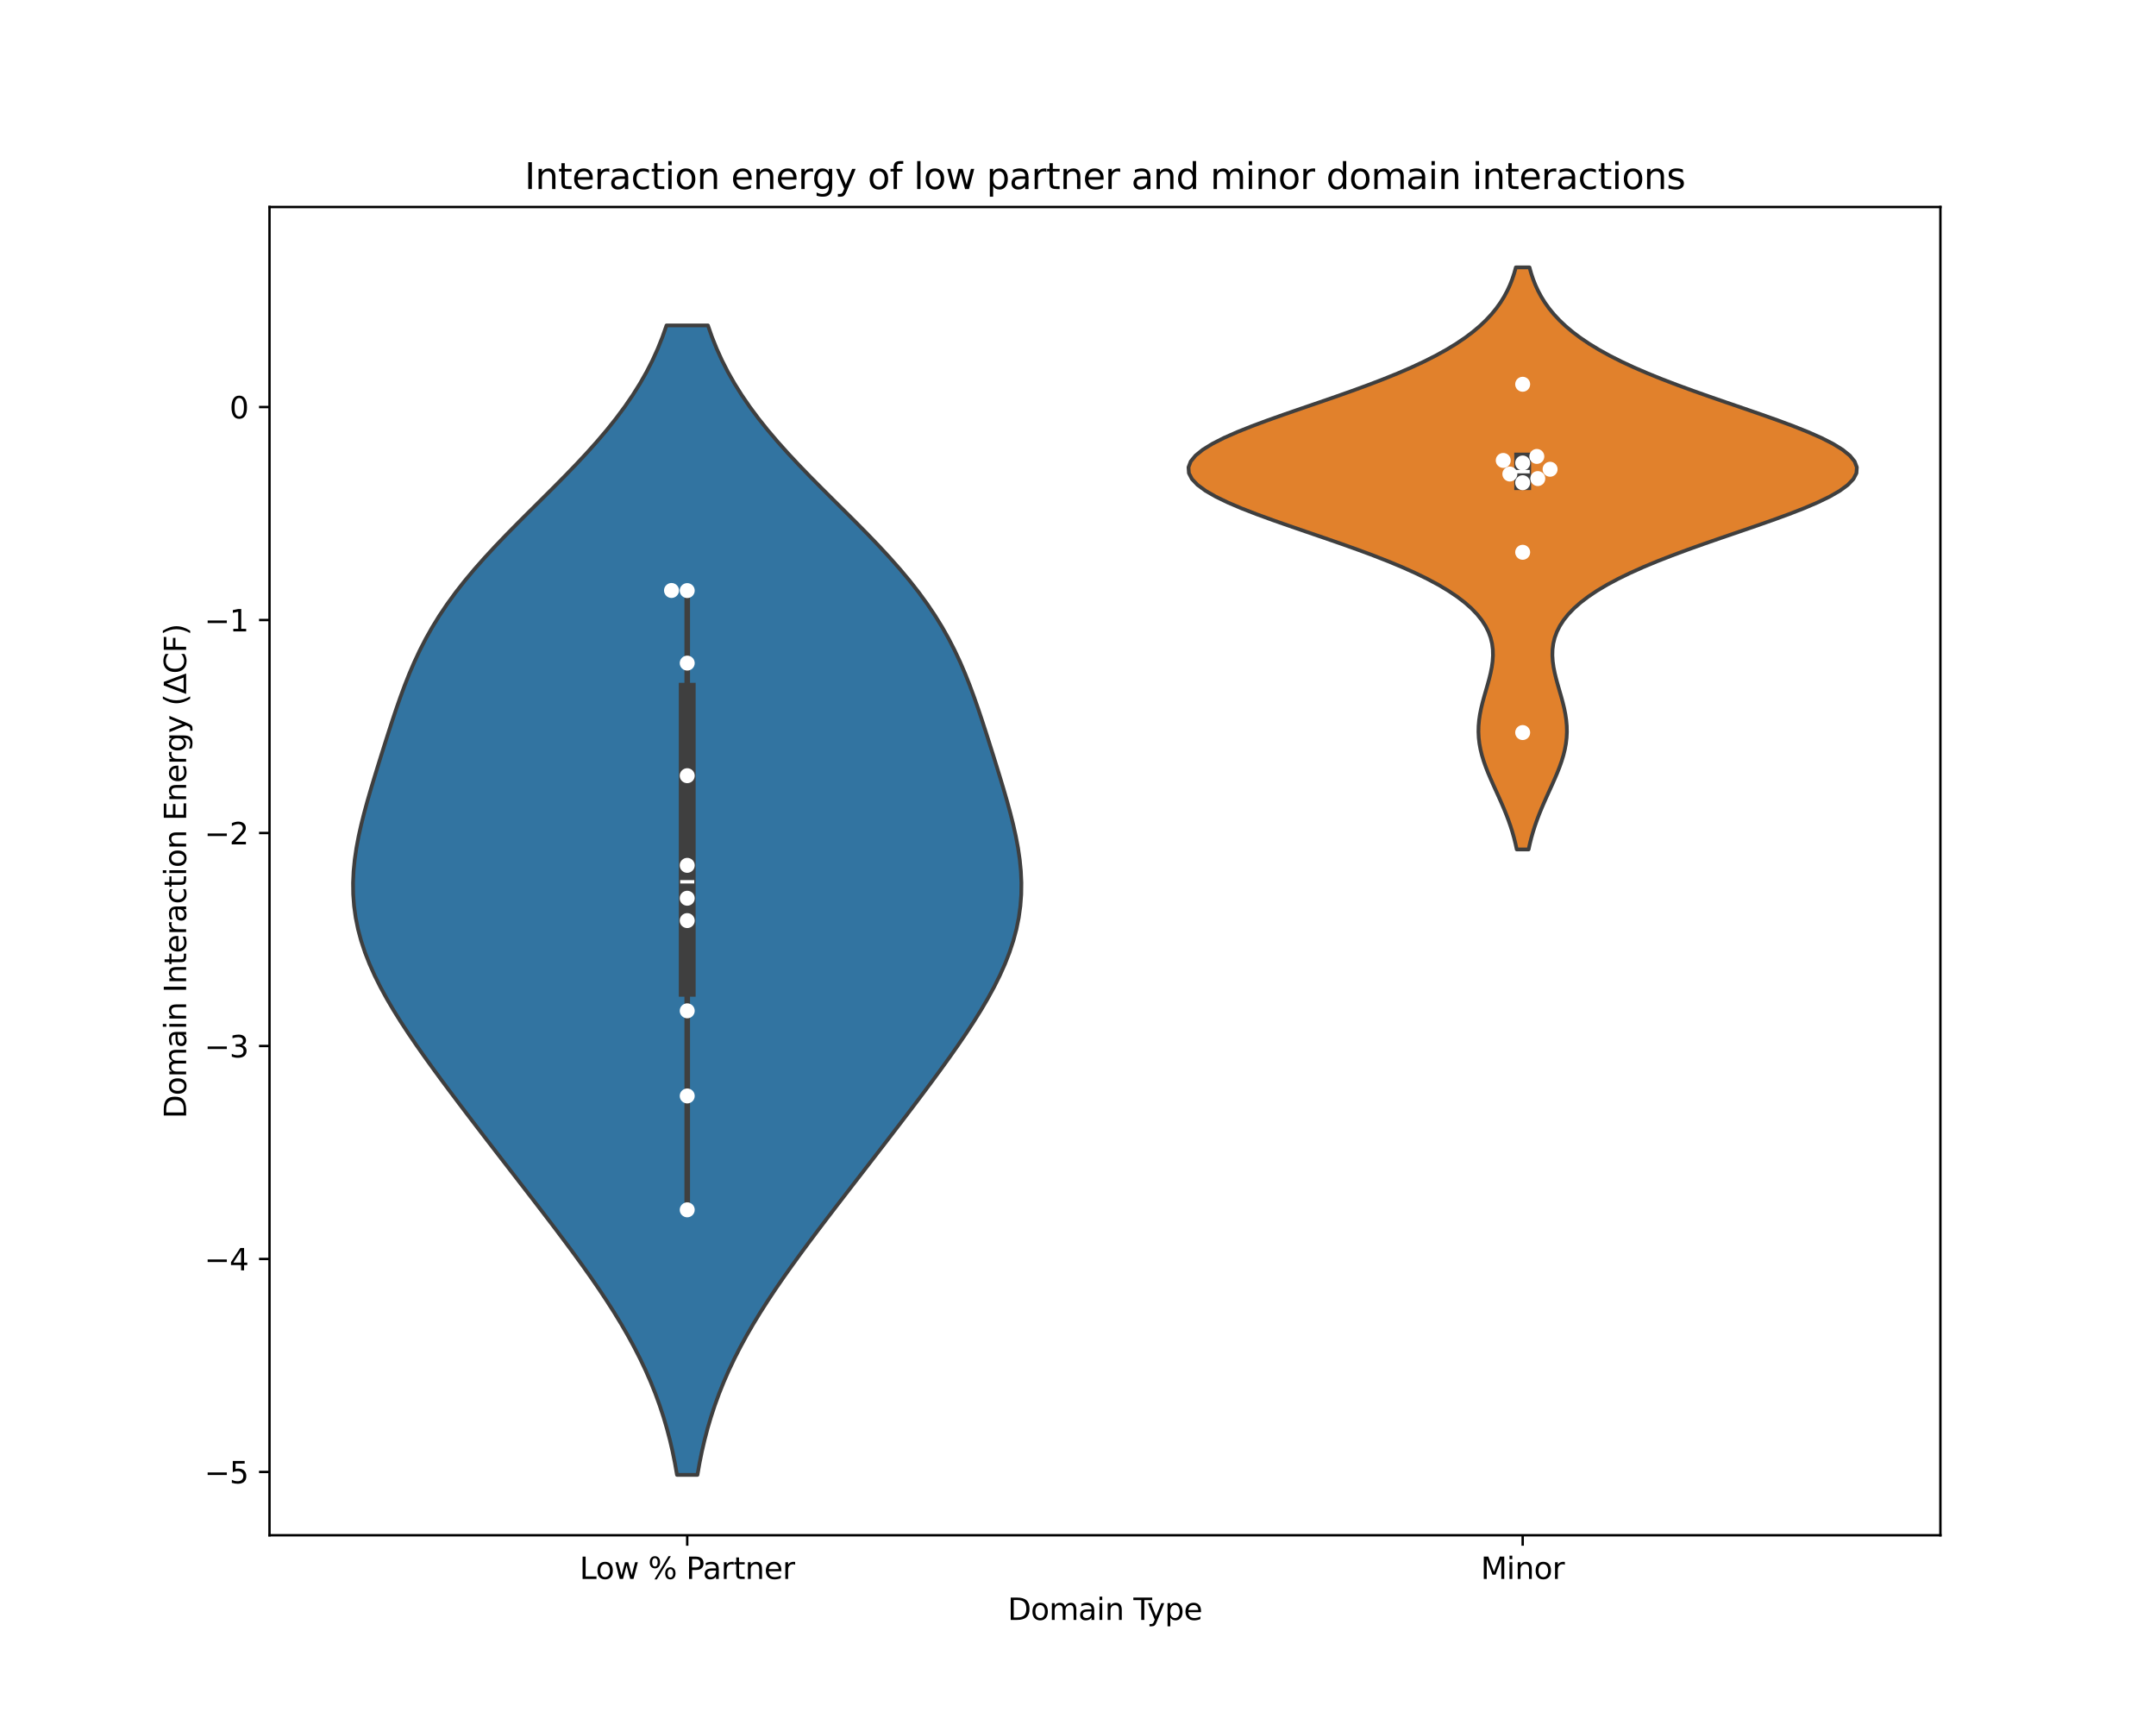 <?xml version="1.0" encoding="utf-8" standalone="no"?>
<!DOCTYPE svg PUBLIC "-//W3C//DTD SVG 1.1//EN"
  "http://www.w3.org/Graphics/SVG/1.1/DTD/svg11.dtd">
<svg xmlns:xlink="http://www.w3.org/1999/xlink" width="720pt" height="576pt" viewBox="0 0 720 576" xmlns="http://www.w3.org/2000/svg" version="1.1">
 <defs>
  <style type="text/css">*{stroke-linejoin: round; stroke-linecap: butt}</style>
 </defs>
 <g id="figure_1">
  <g id="patch_1">
   <path d="M 0 576 
L 720 576 
L 720 0 
L 0 0 
z
" style="fill: #ffffff"/>
  </g>
  <g id="axes_1">
   <g id="patch_2">
    <path d="M 90 512.64 
L 648 512.64 
L 648 69.12 
L 90 69.12 
z
" style="fill: #ffffff"/>
   </g>
   <g id="PolyCollection_1">
    <defs>
     <path id="ma41def77f6" d="M 232.919 -83.52 
L 226.081 -83.52 
L 225.397 -87.397 
L 224.611 -91.274 
L 223.713 -95.151 
L 222.695 -99.028 
L 221.55 -102.905 
L 220.272 -106.781 
L 218.857 -110.658 
L 217.301 -114.535 
L 215.603 -118.412 
L 213.764 -122.289 
L 211.786 -126.166 
L 209.673 -130.043 
L 207.431 -133.92 
L 205.068 -137.797 
L 202.593 -141.674 
L 200.016 -145.55 
L 197.35 -149.427 
L 194.604 -153.304 
L 191.792 -157.181 
L 188.925 -161.058 
L 186.015 -164.935 
L 183.07 -168.812 
L 180.101 -172.689 
L 177.115 -176.566 
L 174.119 -180.443 
L 171.12 -184.319 
L 168.12 -188.196 
L 165.124 -192.073 
L 162.136 -195.95 
L 159.159 -199.827 
L 156.195 -203.704 
L 153.251 -207.581 
L 150.331 -211.458 
L 147.443 -215.335 
L 144.597 -219.212 
L 141.803 -223.089 
L 139.076 -226.965 
L 136.433 -230.842 
L 133.89 -234.719 
L 131.467 -238.596 
L 129.186 -242.473 
L 127.067 -246.35 
L 125.13 -250.227 
L 123.396 -254.104 
L 121.881 -257.981 
L 120.599 -261.858 
L 119.561 -265.734 
L 118.774 -269.611 
L 118.238 -273.488 
L 117.949 -277.365 
L 117.9 -281.242 
L 118.076 -285.119 
L 118.459 -288.996 
L 119.028 -292.873 
L 119.758 -296.75 
L 120.623 -300.627 
L 121.598 -304.504 
L 122.657 -308.38 
L 123.777 -312.257 
L 124.94 -316.134 
L 126.13 -320.011 
L 127.337 -323.888 
L 128.559 -327.765 
L 129.797 -331.642 
L 131.059 -335.519 
L 132.359 -339.396 
L 133.715 -343.273 
L 135.149 -347.149 
L 136.684 -351.026 
L 138.347 -354.903 
L 140.161 -358.78 
L 142.149 -362.657 
L 144.33 -366.534 
L 146.718 -370.411 
L 149.324 -374.288 
L 152.148 -378.165 
L 155.187 -382.042 
L 158.43 -385.918 
L 161.859 -389.795 
L 165.449 -393.672 
L 169.172 -397.549 
L 172.994 -401.426 
L 176.878 -405.303 
L 180.786 -409.18 
L 184.679 -413.057 
L 188.518 -416.934 
L 192.267 -420.811 
L 195.892 -424.688 
L 199.365 -428.564 
L 202.659 -432.441 
L 205.755 -436.318 
L 208.638 -440.195 
L 211.298 -444.072 
L 213.729 -447.949 
L 215.931 -451.826 
L 217.909 -455.703 
L 219.669 -459.58 
L 221.221 -463.457 
L 222.578 -467.333 
L 236.422 -467.333 
L 236.422 -467.333 
L 237.779 -463.457 
L 239.331 -459.58 
L 241.091 -455.703 
L 243.069 -451.826 
L 245.271 -447.949 
L 247.702 -444.072 
L 250.362 -440.195 
L 253.245 -436.318 
L 256.341 -432.441 
L 259.635 -428.564 
L 263.108 -424.688 
L 266.733 -420.811 
L 270.482 -416.934 
L 274.321 -413.057 
L 278.214 -409.18 
L 282.122 -405.303 
L 286.006 -401.426 
L 289.828 -397.549 
L 293.551 -393.672 
L 297.141 -389.795 
L 300.57 -385.918 
L 303.813 -382.042 
L 306.852 -378.165 
L 309.676 -374.288 
L 312.282 -370.411 
L 314.67 -366.534 
L 316.851 -362.657 
L 318.839 -358.78 
L 320.653 -354.903 
L 322.316 -351.026 
L 323.851 -347.149 
L 325.285 -343.273 
L 326.641 -339.396 
L 327.941 -335.519 
L 329.203 -331.642 
L 330.441 -327.765 
L 331.663 -323.888 
L 332.87 -320.011 
L 334.06 -316.134 
L 335.223 -312.257 
L 336.343 -308.38 
L 337.402 -304.504 
L 338.377 -300.627 
L 339.242 -296.75 
L 339.972 -292.873 
L 340.541 -288.996 
L 340.924 -285.119 
L 341.1 -281.242 
L 341.051 -277.365 
L 340.762 -273.488 
L 340.226 -269.611 
L 339.439 -265.734 
L 338.401 -261.858 
L 337.119 -257.981 
L 335.604 -254.104 
L 333.87 -250.227 
L 331.933 -246.35 
L 329.814 -242.473 
L 327.533 -238.596 
L 325.11 -234.719 
L 322.567 -230.842 
L 319.924 -226.965 
L 317.197 -223.089 
L 314.403 -219.212 
L 311.557 -215.335 
L 308.669 -211.458 
L 305.749 -207.581 
L 302.805 -203.704 
L 299.841 -199.827 
L 296.864 -195.95 
L 293.876 -192.073 
L 290.88 -188.196 
L 287.88 -184.319 
L 284.881 -180.443 
L 281.885 -176.566 
L 278.899 -172.689 
L 275.93 -168.812 
L 272.985 -164.935 
L 270.075 -161.058 
L 267.208 -157.181 
L 264.396 -153.304 
L 261.65 -149.427 
L 258.984 -145.55 
L 256.407 -141.674 
L 253.932 -137.797 
L 251.569 -133.92 
L 249.327 -130.043 
L 247.214 -126.166 
L 245.236 -122.289 
L 243.397 -118.412 
L 241.699 -114.535 
L 240.143 -110.658 
L 238.728 -106.781 
L 237.45 -102.905 
L 236.305 -99.028 
L 235.287 -95.151 
L 234.389 -91.274 
L 233.603 -87.397 
L 232.919 -83.52 
z
" style="stroke: #3f3f3f; stroke-width: 1.25"/>
    </defs>
    <g clip-path="url(#pe96314f96b)">
     <use xlink:href="#ma41def77f6" x="0" y="576" style="fill: #3274a1; stroke: #3f3f3f; stroke-width: 1.25"/>
    </g>
   </g>
   <g id="PolyCollection_2">
    <defs>
     <path id="m2956303114" d="M 510.481 -292.358 
L 506.519 -292.358 
L 506.09 -294.321 
L 505.597 -296.284 
L 505.039 -298.247 
L 504.415 -300.211 
L 503.726 -302.174 
L 502.978 -304.137 
L 502.177 -306.1 
L 501.333 -308.064 
L 500.458 -310.027 
L 499.566 -311.99 
L 498.674 -313.953 
L 497.803 -315.917 
L 496.97 -317.88 
L 496.196 -319.843 
L 495.501 -321.806 
L 494.902 -323.77 
L 494.415 -325.733 
L 494.053 -327.696 
L 493.823 -329.659 
L 493.73 -331.623 
L 493.772 -333.586 
L 493.944 -335.549 
L 494.234 -337.512 
L 494.627 -339.476 
L 495.102 -341.439 
L 495.635 -343.402 
L 496.2 -345.365 
L 496.767 -347.329 
L 497.307 -349.292 
L 497.788 -351.255 
L 498.181 -353.219 
L 498.454 -355.182 
L 498.58 -357.145 
L 498.531 -359.108 
L 498.282 -361.072 
L 497.81 -363.035 
L 497.092 -364.998 
L 496.108 -366.961 
L 494.839 -368.925 
L 493.269 -370.888 
L 491.38 -372.851 
L 489.158 -374.814 
L 486.589 -376.778 
L 483.665 -378.741 
L 480.376 -380.704 
L 476.721 -382.667 
L 472.702 -384.631 
L 468.328 -386.594 
L 463.617 -388.557 
L 458.599 -390.52 
L 453.312 -392.484 
L 447.809 -394.447 
L 442.154 -396.41 
L 436.424 -398.373 
L 430.71 -400.337 
L 425.108 -402.3 
L 419.727 -404.263 
L 414.677 -406.226 
L 410.07 -408.19 
L 406.011 -410.153 
L 402.601 -412.116 
L 399.926 -414.079 
L 398.054 -416.043 
L 397.037 -418.006 
L 396.9 -419.969 
L 397.648 -421.933 
L 399.259 -423.896 
L 401.69 -425.859 
L 404.878 -427.822 
L 408.741 -429.786 
L 413.182 -431.749 
L 418.097 -433.712 
L 423.375 -435.675 
L 428.907 -437.639 
L 434.584 -439.602 
L 440.307 -441.565 
L 445.985 -443.528 
L 451.539 -445.492 
L 456.905 -447.455 
L 462.028 -449.418 
L 466.871 -451.381 
L 471.405 -453.345 
L 475.615 -455.308 
L 479.493 -457.271 
L 483.041 -459.234 
L 486.265 -461.198 
L 489.177 -463.161 
L 491.793 -465.124 
L 494.13 -467.087 
L 496.206 -469.051 
L 498.04 -471.014 
L 499.652 -472.977 
L 501.061 -474.94 
L 502.285 -476.904 
L 503.342 -478.867 
L 504.248 -480.83 
L 505.02 -482.793 
L 505.673 -484.757 
L 506.221 -486.72 
L 510.779 -486.72 
L 510.779 -486.72 
L 511.327 -484.757 
L 511.98 -482.793 
L 512.752 -480.83 
L 513.658 -478.867 
L 514.715 -476.904 
L 515.939 -474.94 
L 517.348 -472.977 
L 518.96 -471.014 
L 520.794 -469.051 
L 522.87 -467.087 
L 525.207 -465.124 
L 527.823 -463.161 
L 530.735 -461.198 
L 533.959 -459.234 
L 537.507 -457.271 
L 541.385 -455.308 
L 545.595 -453.345 
L 550.129 -451.381 
L 554.972 -449.418 
L 560.095 -447.455 
L 565.461 -445.492 
L 571.015 -443.528 
L 576.693 -441.565 
L 582.416 -439.602 
L 588.093 -437.639 
L 593.625 -435.675 
L 598.903 -433.712 
L 603.818 -431.749 
L 608.259 -429.786 
L 612.122 -427.822 
L 615.31 -425.859 
L 617.741 -423.896 
L 619.352 -421.933 
L 620.1 -419.969 
L 619.963 -418.006 
L 618.946 -416.043 
L 617.074 -414.079 
L 614.399 -412.116 
L 610.989 -410.153 
L 606.93 -408.19 
L 602.323 -406.226 
L 597.273 -404.263 
L 591.892 -402.3 
L 586.29 -400.337 
L 580.576 -398.373 
L 574.846 -396.41 
L 569.191 -394.447 
L 563.688 -392.484 
L 558.401 -390.52 
L 553.383 -388.557 
L 548.672 -386.594 
L 544.298 -384.631 
L 540.279 -382.667 
L 536.624 -380.704 
L 533.335 -378.741 
L 530.411 -376.778 
L 527.842 -374.814 
L 525.62 -372.851 
L 523.731 -370.888 
L 522.161 -368.925 
L 520.892 -366.961 
L 519.908 -364.998 
L 519.19 -363.035 
L 518.718 -361.072 
L 518.469 -359.108 
L 518.42 -357.145 
L 518.546 -355.182 
L 518.819 -353.219 
L 519.212 -351.255 
L 519.693 -349.292 
L 520.233 -347.329 
L 520.8 -345.365 
L 521.365 -343.402 
L 521.898 -341.439 
L 522.373 -339.476 
L 522.766 -337.512 
L 523.056 -335.549 
L 523.228 -333.586 
L 523.27 -331.623 
L 523.177 -329.659 
L 522.947 -327.696 
L 522.585 -325.733 
L 522.098 -323.77 
L 521.499 -321.806 
L 520.804 -319.843 
L 520.03 -317.88 
L 519.197 -315.917 
L 518.326 -313.953 
L 517.434 -311.99 
L 516.542 -310.027 
L 515.667 -308.064 
L 514.823 -306.1 
L 514.022 -304.137 
L 513.274 -302.174 
L 512.585 -300.211 
L 511.961 -298.247 
L 511.403 -296.284 
L 510.91 -294.321 
L 510.481 -292.358 
z
" style="stroke: #3f3f3f; stroke-width: 1.25"/>
    </defs>
    <g clip-path="url(#pe96314f96b)">
     <use xlink:href="#m2956303114" x="0" y="576" style="fill: #e1812c; stroke: #3f3f3f; stroke-width: 1.25"/>
    </g>
   </g>
   <g id="matplotlib.axis_1">
    <g id="xtick_1">
     <g id="line2d_1">
      <defs>
       <path id="m6e4cd64625" d="M 0 0 
L 0 3.5 
" style="stroke: #000000; stroke-width: 0.8"/>
      </defs>
      <g>
       <use xlink:href="#m6e4cd64625" x="229.5" y="512.64" style="stroke: #000000; stroke-width: 0.8"/>
      </g>
     </g>
     <g id="text_1">
      <!-- Low % Partner -->
      <g transform="translate(193.554 527.238) scale(0.1 -0.1)">
       <defs>
        <path id="DejaVuSans-4c" d="M 628 4666 
L 1259 4666 
L 1259 531 
L 3531 531 
L 3531 0 
L 628 0 
L 628 4666 
z
" transform="scale(0.016)"/>
        <path id="DejaVuSans-6f" d="M 1959 3097 
Q 1497 3097 1228 2736 
Q 959 2375 959 1747 
Q 959 1119 1226 758 
Q 1494 397 1959 397 
Q 2419 397 2687 759 
Q 2956 1122 2956 1747 
Q 2956 2369 2687 2733 
Q 2419 3097 1959 3097 
z
M 1959 3584 
Q 2709 3584 3137 3096 
Q 3566 2609 3566 1747 
Q 3566 888 3137 398 
Q 2709 -91 1959 -91 
Q 1206 -91 779 398 
Q 353 888 353 1747 
Q 353 2609 779 3096 
Q 1206 3584 1959 3584 
z
" transform="scale(0.016)"/>
        <path id="DejaVuSans-77" d="M 269 3500 
L 844 3500 
L 1563 769 
L 2278 3500 
L 2956 3500 
L 3675 769 
L 4391 3500 
L 4966 3500 
L 4050 0 
L 3372 0 
L 2619 2869 
L 1863 0 
L 1184 0 
L 269 3500 
z
" transform="scale(0.016)"/>
        <path id="DejaVuSans-20" transform="scale(0.016)"/>
        <path id="DejaVuSans-25" d="M 4653 2053 
Q 4381 2053 4226 1822 
Q 4072 1591 4072 1178 
Q 4072 772 4226 539 
Q 4381 306 4653 306 
Q 4919 306 5073 539 
Q 5228 772 5228 1178 
Q 5228 1588 5073 1820 
Q 4919 2053 4653 2053 
z
M 4653 2450 
Q 5147 2450 5437 2106 
Q 5728 1763 5728 1178 
Q 5728 594 5436 251 
Q 5144 -91 4653 -91 
Q 4153 -91 3862 251 
Q 3572 594 3572 1178 
Q 3572 1766 3864 2108 
Q 4156 2450 4653 2450 
z
M 1428 4353 
Q 1159 4353 1004 4120 
Q 850 3888 850 3481 
Q 850 3069 1003 2837 
Q 1156 2606 1428 2606 
Q 1700 2606 1854 2837 
Q 2009 3069 2009 3481 
Q 2009 3884 1853 4118 
Q 1697 4353 1428 4353 
z
M 4250 4750 
L 4750 4750 
L 1831 -91 
L 1331 -91 
L 4250 4750 
z
M 1428 4750 
Q 1922 4750 2215 4408 
Q 2509 4066 2509 3481 
Q 2509 2891 2217 2550 
Q 1925 2209 1428 2209 
Q 931 2209 642 2551 
Q 353 2894 353 3481 
Q 353 4063 643 4406 
Q 934 4750 1428 4750 
z
" transform="scale(0.016)"/>
        <path id="DejaVuSans-50" d="M 1259 4147 
L 1259 2394 
L 2053 2394 
Q 2494 2394 2734 2622 
Q 2975 2850 2975 3272 
Q 2975 3691 2734 3919 
Q 2494 4147 2053 4147 
L 1259 4147 
z
M 628 4666 
L 2053 4666 
Q 2838 4666 3239 4311 
Q 3641 3956 3641 3272 
Q 3641 2581 3239 2228 
Q 2838 1875 2053 1875 
L 1259 1875 
L 1259 0 
L 628 0 
L 628 4666 
z
" transform="scale(0.016)"/>
        <path id="DejaVuSans-61" d="M 2194 1759 
Q 1497 1759 1228 1600 
Q 959 1441 959 1056 
Q 959 750 1161 570 
Q 1363 391 1709 391 
Q 2188 391 2477 730 
Q 2766 1069 2766 1631 
L 2766 1759 
L 2194 1759 
z
M 3341 1997 
L 3341 0 
L 2766 0 
L 2766 531 
Q 2569 213 2275 61 
Q 1981 -91 1556 -91 
Q 1019 -91 701 211 
Q 384 513 384 1019 
Q 384 1609 779 1909 
Q 1175 2209 1959 2209 
L 2766 2209 
L 2766 2266 
Q 2766 2663 2505 2880 
Q 2244 3097 1772 3097 
Q 1472 3097 1187 3025 
Q 903 2953 641 2809 
L 641 3341 
Q 956 3463 1253 3523 
Q 1550 3584 1831 3584 
Q 2591 3584 2966 3190 
Q 3341 2797 3341 1997 
z
" transform="scale(0.016)"/>
        <path id="DejaVuSans-72" d="M 2631 2963 
Q 2534 3019 2420 3045 
Q 2306 3072 2169 3072 
Q 1681 3072 1420 2755 
Q 1159 2438 1159 1844 
L 1159 0 
L 581 0 
L 581 3500 
L 1159 3500 
L 1159 2956 
Q 1341 3275 1631 3429 
Q 1922 3584 2338 3584 
Q 2397 3584 2469 3576 
Q 2541 3569 2628 3553 
L 2631 2963 
z
" transform="scale(0.016)"/>
        <path id="DejaVuSans-74" d="M 1172 4494 
L 1172 3500 
L 2356 3500 
L 2356 3053 
L 1172 3053 
L 1172 1153 
Q 1172 725 1289 603 
Q 1406 481 1766 481 
L 2356 481 
L 2356 0 
L 1766 0 
Q 1100 0 847 248 
Q 594 497 594 1153 
L 594 3053 
L 172 3053 
L 172 3500 
L 594 3500 
L 594 4494 
L 1172 4494 
z
" transform="scale(0.016)"/>
        <path id="DejaVuSans-6e" d="M 3513 2113 
L 3513 0 
L 2938 0 
L 2938 2094 
Q 2938 2591 2744 2837 
Q 2550 3084 2163 3084 
Q 1697 3084 1428 2787 
Q 1159 2491 1159 1978 
L 1159 0 
L 581 0 
L 581 3500 
L 1159 3500 
L 1159 2956 
Q 1366 3272 1645 3428 
Q 1925 3584 2291 3584 
Q 2894 3584 3203 3211 
Q 3513 2838 3513 2113 
z
" transform="scale(0.016)"/>
        <path id="DejaVuSans-65" d="M 3597 1894 
L 3597 1613 
L 953 1613 
Q 991 1019 1311 708 
Q 1631 397 2203 397 
Q 2534 397 2845 478 
Q 3156 559 3463 722 
L 3463 178 
Q 3153 47 2828 -22 
Q 2503 -91 2169 -91 
Q 1331 -91 842 396 
Q 353 884 353 1716 
Q 353 2575 817 3079 
Q 1281 3584 2069 3584 
Q 2775 3584 3186 3129 
Q 3597 2675 3597 1894 
z
M 3022 2063 
Q 3016 2534 2758 2815 
Q 2500 3097 2075 3097 
Q 1594 3097 1305 2825 
Q 1016 2553 972 2059 
L 3022 2063 
z
" transform="scale(0.016)"/>
       </defs>
       <use xlink:href="#DejaVuSans-4c"/>
       <use xlink:href="#DejaVuSans-6f" x="53.963"/>
       <use xlink:href="#DejaVuSans-77" x="115.145"/>
       <use xlink:href="#DejaVuSans-20" x="196.932"/>
       <use xlink:href="#DejaVuSans-25" x="228.719"/>
       <use xlink:href="#DejaVuSans-20" x="323.738"/>
       <use xlink:href="#DejaVuSans-50" x="355.525"/>
       <use xlink:href="#DejaVuSans-61" x="411.328"/>
       <use xlink:href="#DejaVuSans-72" x="472.607"/>
       <use xlink:href="#DejaVuSans-74" x="513.721"/>
       <use xlink:href="#DejaVuSans-6e" x="552.93"/>
       <use xlink:href="#DejaVuSans-65" x="616.309"/>
       <use xlink:href="#DejaVuSans-72" x="677.832"/>
      </g>
     </g>
    </g>
    <g id="xtick_2">
     <g id="line2d_2">
      <g>
       <use xlink:href="#m6e4cd64625" x="508.5" y="512.64" style="stroke: #000000; stroke-width: 0.8"/>
      </g>
     </g>
     <g id="text_2">
      <!-- Minor -->
      <g transform="translate(494.513 527.238) scale(0.1 -0.1)">
       <defs>
        <path id="DejaVuSans-4d" d="M 628 4666 
L 1569 4666 
L 2759 1491 
L 3956 4666 
L 4897 4666 
L 4897 0 
L 4281 0 
L 4281 4097 
L 3078 897 
L 2444 897 
L 1241 4097 
L 1241 0 
L 628 0 
L 628 4666 
z
" transform="scale(0.016)"/>
        <path id="DejaVuSans-69" d="M 603 3500 
L 1178 3500 
L 1178 0 
L 603 0 
L 603 3500 
z
M 603 4863 
L 1178 4863 
L 1178 4134 
L 603 4134 
L 603 4863 
z
" transform="scale(0.016)"/>
       </defs>
       <use xlink:href="#DejaVuSans-4d"/>
       <use xlink:href="#DejaVuSans-69" x="86.279"/>
       <use xlink:href="#DejaVuSans-6e" x="114.062"/>
       <use xlink:href="#DejaVuSans-6f" x="177.441"/>
       <use xlink:href="#DejaVuSans-72" x="238.623"/>
      </g>
     </g>
    </g>
    <g id="text_3">
     <!-- Domain Type -->
     <g transform="translate(336.527 540.917) scale(0.1 -0.1)">
      <defs>
       <path id="DejaVuSans-44" d="M 1259 4147 
L 1259 519 
L 2022 519 
Q 2988 519 3436 956 
Q 3884 1394 3884 2338 
Q 3884 3275 3436 3711 
Q 2988 4147 2022 4147 
L 1259 4147 
z
M 628 4666 
L 1925 4666 
Q 3281 4666 3915 4102 
Q 4550 3538 4550 2338 
Q 4550 1131 3912 565 
Q 3275 0 1925 0 
L 628 0 
L 628 4666 
z
" transform="scale(0.016)"/>
       <path id="DejaVuSans-6d" d="M 3328 2828 
Q 3544 3216 3844 3400 
Q 4144 3584 4550 3584 
Q 5097 3584 5394 3201 
Q 5691 2819 5691 2113 
L 5691 0 
L 5113 0 
L 5113 2094 
Q 5113 2597 4934 2840 
Q 4756 3084 4391 3084 
Q 3944 3084 3684 2787 
Q 3425 2491 3425 1978 
L 3425 0 
L 2847 0 
L 2847 2094 
Q 2847 2600 2669 2842 
Q 2491 3084 2119 3084 
Q 1678 3084 1418 2786 
Q 1159 2488 1159 1978 
L 1159 0 
L 581 0 
L 581 3500 
L 1159 3500 
L 1159 2956 
Q 1356 3278 1631 3431 
Q 1906 3584 2284 3584 
Q 2666 3584 2933 3390 
Q 3200 3197 3328 2828 
z
" transform="scale(0.016)"/>
       <path id="DejaVuSans-54" d="M -19 4666 
L 3928 4666 
L 3928 4134 
L 2272 4134 
L 2272 0 
L 1638 0 
L 1638 4134 
L -19 4134 
L -19 4666 
z
" transform="scale(0.016)"/>
       <path id="DejaVuSans-79" d="M 2059 -325 
Q 1816 -950 1584 -1140 
Q 1353 -1331 966 -1331 
L 506 -1331 
L 506 -850 
L 844 -850 
Q 1081 -850 1212 -737 
Q 1344 -625 1503 -206 
L 1606 56 
L 191 3500 
L 800 3500 
L 1894 763 
L 2988 3500 
L 3597 3500 
L 2059 -325 
z
" transform="scale(0.016)"/>
       <path id="DejaVuSans-70" d="M 1159 525 
L 1159 -1331 
L 581 -1331 
L 581 3500 
L 1159 3500 
L 1159 2969 
Q 1341 3281 1617 3432 
Q 1894 3584 2278 3584 
Q 2916 3584 3314 3078 
Q 3713 2572 3713 1747 
Q 3713 922 3314 415 
Q 2916 -91 2278 -91 
Q 1894 -91 1617 61 
Q 1341 213 1159 525 
z
M 3116 1747 
Q 3116 2381 2855 2742 
Q 2594 3103 2138 3103 
Q 1681 3103 1420 2742 
Q 1159 2381 1159 1747 
Q 1159 1113 1420 752 
Q 1681 391 2138 391 
Q 2594 391 2855 752 
Q 3116 1113 3116 1747 
z
" transform="scale(0.016)"/>
      </defs>
      <use xlink:href="#DejaVuSans-44"/>
      <use xlink:href="#DejaVuSans-6f" x="77.002"/>
      <use xlink:href="#DejaVuSans-6d" x="138.184"/>
      <use xlink:href="#DejaVuSans-61" x="235.596"/>
      <use xlink:href="#DejaVuSans-69" x="296.875"/>
      <use xlink:href="#DejaVuSans-6e" x="324.658"/>
      <use xlink:href="#DejaVuSans-20" x="388.037"/>
      <use xlink:href="#DejaVuSans-54" x="419.824"/>
      <use xlink:href="#DejaVuSans-79" x="465.283"/>
      <use xlink:href="#DejaVuSans-70" x="524.463"/>
      <use xlink:href="#DejaVuSans-65" x="587.939"/>
     </g>
    </g>
   </g>
   <g id="matplotlib.axis_2">
    <g id="ytick_1">
     <g id="line2d_3">
      <defs>
       <path id="m616f04097d" d="M 0 0 
L -3.5 0 
" style="stroke: #000000; stroke-width: 0.8"/>
      </defs>
      <g>
       <use xlink:href="#m616f04097d" x="90" y="491.505" style="stroke: #000000; stroke-width: 0.8"/>
      </g>
     </g>
     <g id="text_4">
      <!-- −5 -->
      <g transform="translate(68.258 495.305) scale(0.1 -0.1)">
       <defs>
        <path id="DejaVuSans-2212" d="M 678 2272 
L 4684 2272 
L 4684 1741 
L 678 1741 
L 678 2272 
z
" transform="scale(0.016)"/>
        <path id="DejaVuSans-35" d="M 691 4666 
L 3169 4666 
L 3169 4134 
L 1269 4134 
L 1269 2991 
Q 1406 3038 1543 3061 
Q 1681 3084 1819 3084 
Q 2600 3084 3056 2656 
Q 3513 2228 3513 1497 
Q 3513 744 3044 326 
Q 2575 -91 1722 -91 
Q 1428 -91 1123 -41 
Q 819 9 494 109 
L 494 744 
Q 775 591 1075 516 
Q 1375 441 1709 441 
Q 2250 441 2565 725 
Q 2881 1009 2881 1497 
Q 2881 1984 2565 2268 
Q 2250 2553 1709 2553 
Q 1456 2553 1204 2497 
Q 953 2441 691 2322 
L 691 4666 
z
" transform="scale(0.016)"/>
       </defs>
       <use xlink:href="#DejaVuSans-2212"/>
       <use xlink:href="#DejaVuSans-35" x="83.789"/>
      </g>
     </g>
    </g>
    <g id="ytick_2">
     <g id="line2d_4">
      <g>
       <use xlink:href="#m616f04097d" x="90" y="420.386" style="stroke: #000000; stroke-width: 0.8"/>
      </g>
     </g>
     <g id="text_5">
      <!-- −4 -->
      <g transform="translate(68.258 424.186) scale(0.1 -0.1)">
       <defs>
        <path id="DejaVuSans-34" d="M 2419 4116 
L 825 1625 
L 2419 1625 
L 2419 4116 
z
M 2253 4666 
L 3047 4666 
L 3047 1625 
L 3713 1625 
L 3713 1100 
L 3047 1100 
L 3047 0 
L 2419 0 
L 2419 1100 
L 313 1100 
L 313 1709 
L 2253 4666 
z
" transform="scale(0.016)"/>
       </defs>
       <use xlink:href="#DejaVuSans-2212"/>
       <use xlink:href="#DejaVuSans-34" x="83.789"/>
      </g>
     </g>
    </g>
    <g id="ytick_3">
     <g id="line2d_5">
      <g>
       <use xlink:href="#m616f04097d" x="90" y="349.267" style="stroke: #000000; stroke-width: 0.8"/>
      </g>
     </g>
     <g id="text_6">
      <!-- −3 -->
      <g transform="translate(68.258 353.066) scale(0.1 -0.1)">
       <defs>
        <path id="DejaVuSans-33" d="M 2597 2516 
Q 3050 2419 3304 2112 
Q 3559 1806 3559 1356 
Q 3559 666 3084 287 
Q 2609 -91 1734 -91 
Q 1441 -91 1130 -33 
Q 819 25 488 141 
L 488 750 
Q 750 597 1062 519 
Q 1375 441 1716 441 
Q 2309 441 2620 675 
Q 2931 909 2931 1356 
Q 2931 1769 2642 2001 
Q 2353 2234 1838 2234 
L 1294 2234 
L 1294 2753 
L 1863 2753 
Q 2328 2753 2575 2939 
Q 2822 3125 2822 3475 
Q 2822 3834 2567 4026 
Q 2313 4219 1838 4219 
Q 1578 4219 1281 4162 
Q 984 4106 628 3988 
L 628 4550 
Q 988 4650 1302 4700 
Q 1616 4750 1894 4750 
Q 2613 4750 3031 4423 
Q 3450 4097 3450 3541 
Q 3450 3153 3228 2886 
Q 3006 2619 2597 2516 
z
" transform="scale(0.016)"/>
       </defs>
       <use xlink:href="#DejaVuSans-2212"/>
       <use xlink:href="#DejaVuSans-33" x="83.789"/>
      </g>
     </g>
    </g>
    <g id="ytick_4">
     <g id="line2d_6">
      <g>
       <use xlink:href="#m616f04097d" x="90" y="278.148" style="stroke: #000000; stroke-width: 0.8"/>
      </g>
     </g>
     <g id="text_7">
      <!-- −2 -->
      <g transform="translate(68.258 281.947) scale(0.1 -0.1)">
       <defs>
        <path id="DejaVuSans-32" d="M 1228 531 
L 3431 531 
L 3431 0 
L 469 0 
L 469 531 
Q 828 903 1448 1529 
Q 2069 2156 2228 2338 
Q 2531 2678 2651 2914 
Q 2772 3150 2772 3378 
Q 2772 3750 2511 3984 
Q 2250 4219 1831 4219 
Q 1534 4219 1204 4116 
Q 875 4013 500 3803 
L 500 4441 
Q 881 4594 1212 4672 
Q 1544 4750 1819 4750 
Q 2544 4750 2975 4387 
Q 3406 4025 3406 3419 
Q 3406 3131 3298 2873 
Q 3191 2616 2906 2266 
Q 2828 2175 2409 1742 
Q 1991 1309 1228 531 
z
" transform="scale(0.016)"/>
       </defs>
       <use xlink:href="#DejaVuSans-2212"/>
       <use xlink:href="#DejaVuSans-32" x="83.789"/>
      </g>
     </g>
    </g>
    <g id="ytick_5">
     <g id="line2d_7">
      <g>
       <use xlink:href="#m616f04097d" x="90" y="207.029" style="stroke: #000000; stroke-width: 0.8"/>
      </g>
     </g>
     <g id="text_8">
      <!-- −1 -->
      <g transform="translate(68.258 210.828) scale(0.1 -0.1)">
       <defs>
        <path id="DejaVuSans-31" d="M 794 531 
L 1825 531 
L 1825 4091 
L 703 3866 
L 703 4441 
L 1819 4666 
L 2450 4666 
L 2450 531 
L 3481 531 
L 3481 0 
L 794 0 
L 794 531 
z
" transform="scale(0.016)"/>
       </defs>
       <use xlink:href="#DejaVuSans-2212"/>
       <use xlink:href="#DejaVuSans-31" x="83.789"/>
      </g>
     </g>
    </g>
    <g id="ytick_6">
     <g id="line2d_8">
      <g>
       <use xlink:href="#m616f04097d" x="90" y="135.91" style="stroke: #000000; stroke-width: 0.8"/>
      </g>
     </g>
     <g id="text_9">
      <!-- 0 -->
      <g transform="translate(76.638 139.709) scale(0.1 -0.1)">
       <defs>
        <path id="DejaVuSans-30" d="M 2034 4250 
Q 1547 4250 1301 3770 
Q 1056 3291 1056 2328 
Q 1056 1369 1301 889 
Q 1547 409 2034 409 
Q 2525 409 2770 889 
Q 3016 1369 3016 2328 
Q 3016 3291 2770 3770 
Q 2525 4250 2034 4250 
z
M 2034 4750 
Q 2819 4750 3233 4129 
Q 3647 3509 3647 2328 
Q 3647 1150 3233 529 
Q 2819 -91 2034 -91 
Q 1250 -91 836 529 
Q 422 1150 422 2328 
Q 422 3509 836 4129 
Q 1250 4750 2034 4750 
z
" transform="scale(0.016)"/>
       </defs>
       <use xlink:href="#DejaVuSans-30"/>
      </g>
     </g>
    </g>
    <g id="text_10">
     <!-- Domain Interaction Energy ($\Delta$CF) -->
     <g transform="translate(62.158 373.48) rotate(-90) scale(0.1 -0.1)">
      <defs>
       <path id="DejaVuSans-49" d="M 628 4666 
L 1259 4666 
L 1259 0 
L 628 0 
L 628 4666 
z
" transform="scale(0.016)"/>
       <path id="DejaVuSans-63" d="M 3122 3366 
L 3122 2828 
Q 2878 2963 2633 3030 
Q 2388 3097 2138 3097 
Q 1578 3097 1268 2742 
Q 959 2388 959 1747 
Q 959 1106 1268 751 
Q 1578 397 2138 397 
Q 2388 397 2633 464 
Q 2878 531 3122 666 
L 3122 134 
Q 2881 22 2623 -34 
Q 2366 -91 2075 -91 
Q 1284 -91 818 406 
Q 353 903 353 1747 
Q 353 2603 823 3093 
Q 1294 3584 2113 3584 
Q 2378 3584 2631 3529 
Q 2884 3475 3122 3366 
z
" transform="scale(0.016)"/>
       <path id="DejaVuSans-45" d="M 628 4666 
L 3578 4666 
L 3578 4134 
L 1259 4134 
L 1259 2753 
L 3481 2753 
L 3481 2222 
L 1259 2222 
L 1259 531 
L 3634 531 
L 3634 0 
L 628 0 
L 628 4666 
z
" transform="scale(0.016)"/>
       <path id="DejaVuSans-67" d="M 2906 1791 
Q 2906 2416 2648 2759 
Q 2391 3103 1925 3103 
Q 1463 3103 1205 2759 
Q 947 2416 947 1791 
Q 947 1169 1205 825 
Q 1463 481 1925 481 
Q 2391 481 2648 825 
Q 2906 1169 2906 1791 
z
M 3481 434 
Q 3481 -459 3084 -895 
Q 2688 -1331 1869 -1331 
Q 1566 -1331 1297 -1286 
Q 1028 -1241 775 -1147 
L 775 -588 
Q 1028 -725 1275 -790 
Q 1522 -856 1778 -856 
Q 2344 -856 2625 -561 
Q 2906 -266 2906 331 
L 2906 616 
Q 2728 306 2450 153 
Q 2172 0 1784 0 
Q 1141 0 747 490 
Q 353 981 353 1791 
Q 353 2603 747 3093 
Q 1141 3584 1784 3584 
Q 2172 3584 2450 3431 
Q 2728 3278 2906 2969 
L 2906 3500 
L 3481 3500 
L 3481 434 
z
" transform="scale(0.016)"/>
       <path id="DejaVuSans-28" d="M 1984 4856 
Q 1566 4138 1362 3434 
Q 1159 2731 1159 2009 
Q 1159 1288 1364 580 
Q 1569 -128 1984 -844 
L 1484 -844 
Q 1016 -109 783 600 
Q 550 1309 550 2009 
Q 550 2706 781 3412 
Q 1013 4119 1484 4856 
L 1984 4856 
z
" transform="scale(0.016)"/>
       <path id="DejaVuSans-394" d="M 2188 4044 
L 906 525 
L 3472 525 
L 2188 4044 
z
M 50 0 
L 1831 4666 
L 2547 4666 
L 4325 0 
L 50 0 
z
" transform="scale(0.016)"/>
       <path id="DejaVuSans-43" d="M 4122 4306 
L 4122 3641 
Q 3803 3938 3442 4084 
Q 3081 4231 2675 4231 
Q 1875 4231 1450 3742 
Q 1025 3253 1025 2328 
Q 1025 1406 1450 917 
Q 1875 428 2675 428 
Q 3081 428 3442 575 
Q 3803 722 4122 1019 
L 4122 359 
Q 3791 134 3420 21 
Q 3050 -91 2638 -91 
Q 1578 -91 968 557 
Q 359 1206 359 2328 
Q 359 3453 968 4101 
Q 1578 4750 2638 4750 
Q 3056 4750 3426 4639 
Q 3797 4528 4122 4306 
z
" transform="scale(0.016)"/>
       <path id="DejaVuSans-46" d="M 628 4666 
L 3309 4666 
L 3309 4134 
L 1259 4134 
L 1259 2759 
L 3109 2759 
L 3109 2228 
L 1259 2228 
L 1259 0 
L 628 0 
L 628 4666 
z
" transform="scale(0.016)"/>
       <path id="DejaVuSans-29" d="M 513 4856 
L 1013 4856 
Q 1481 4119 1714 3412 
Q 1947 2706 1947 2009 
Q 1947 1309 1714 600 
Q 1481 -109 1013 -844 
L 513 -844 
Q 928 -128 1133 580 
Q 1338 1288 1338 2009 
Q 1338 2731 1133 3434 
Q 928 4138 513 4856 
z
" transform="scale(0.016)"/>
      </defs>
      <use xlink:href="#DejaVuSans-44" transform="translate(0 0.016)"/>
      <use xlink:href="#DejaVuSans-6f" transform="translate(77.002 0.016)"/>
      <use xlink:href="#DejaVuSans-6d" transform="translate(138.184 0.016)"/>
      <use xlink:href="#DejaVuSans-61" transform="translate(235.596 0.016)"/>
      <use xlink:href="#DejaVuSans-69" transform="translate(296.875 0.016)"/>
      <use xlink:href="#DejaVuSans-6e" transform="translate(324.658 0.016)"/>
      <use xlink:href="#DejaVuSans-20" transform="translate(388.037 0.016)"/>
      <use xlink:href="#DejaVuSans-49" transform="translate(419.824 0.016)"/>
      <use xlink:href="#DejaVuSans-6e" transform="translate(449.316 0.016)"/>
      <use xlink:href="#DejaVuSans-74" transform="translate(512.695 0.016)"/>
      <use xlink:href="#DejaVuSans-65" transform="translate(551.904 0.016)"/>
      <use xlink:href="#DejaVuSans-72" transform="translate(613.428 0.016)"/>
      <use xlink:href="#DejaVuSans-61" transform="translate(654.541 0.016)"/>
      <use xlink:href="#DejaVuSans-63" transform="translate(715.82 0.016)"/>
      <use xlink:href="#DejaVuSans-74" transform="translate(770.801 0.016)"/>
      <use xlink:href="#DejaVuSans-69" transform="translate(810.01 0.016)"/>
      <use xlink:href="#DejaVuSans-6f" transform="translate(837.793 0.016)"/>
      <use xlink:href="#DejaVuSans-6e" transform="translate(898.975 0.016)"/>
      <use xlink:href="#DejaVuSans-20" transform="translate(962.354 0.016)"/>
      <use xlink:href="#DejaVuSans-45" transform="translate(994.141 0.016)"/>
      <use xlink:href="#DejaVuSans-6e" transform="translate(1057.324 0.016)"/>
      <use xlink:href="#DejaVuSans-65" transform="translate(1120.703 0.016)"/>
      <use xlink:href="#DejaVuSans-72" transform="translate(1182.227 0.016)"/>
      <use xlink:href="#DejaVuSans-67" transform="translate(1223.34 0.016)"/>
      <use xlink:href="#DejaVuSans-79" transform="translate(1286.816 0.016)"/>
      <use xlink:href="#DejaVuSans-20" transform="translate(1345.996 0.016)"/>
      <use xlink:href="#DejaVuSans-28" transform="translate(1377.783 0.016)"/>
      <use xlink:href="#DejaVuSans-394" transform="translate(1416.797 0.016)"/>
      <use xlink:href="#DejaVuSans-43" transform="translate(1485.205 0.016)"/>
      <use xlink:href="#DejaVuSans-46" transform="translate(1555.029 0.016)"/>
      <use xlink:href="#DejaVuSans-29" transform="translate(1612.549 0.016)"/>
     </g>
    </g>
   </g>
   <g id="line2d_9">
    <path d="M 229.5 403.979 
L 229.5 197.168 
" clip-path="url(#pe96314f96b)" style="fill: none; stroke: #3f3f3f; stroke-width: 1.875; stroke-linecap: square"/>
   </g>
   <g id="line2d_10">
    <path d="M 229.5 329.995 
L 229.5 230.82 
" clip-path="url(#pe96314f96b)" style="fill: none; stroke: #3f3f3f; stroke-width: 5.625; stroke-linecap: square"/>
   </g>
   <g id="line2d_11">
    <path d="M 229.5 294.442 
" clip-path="url(#pe96314f96b)" style="fill: none; stroke: #3f3f3f; stroke-width: 1.5; stroke-linecap: square"/>
    <defs>
     <path id="mbc14132798" d="M 2.344 0 
L -2.344 -0 
" style="stroke: #ffffff; stroke-width: 1.125"/>
    </defs>
    <g clip-path="url(#pe96314f96b)">
     <use xlink:href="#mbc14132798" x="229.5" y="294.442" style="fill: #ffffff; stroke: #ffffff; stroke-width: 1.125"/>
    </g>
   </g>
   <g id="line2d_12">
    <path d="M 508.5 161.182 
L 508.5 152.408 
" clip-path="url(#pe96314f96b)" style="fill: none; stroke: #3f3f3f; stroke-width: 1.875; stroke-linecap: square"/>
   </g>
   <g id="line2d_13">
    <path d="M 508.5 160.837 
L 508.5 153.959 
" clip-path="url(#pe96314f96b)" style="fill: none; stroke: #3f3f3f; stroke-width: 5.625; stroke-linecap: square"/>
   </g>
   <g id="line2d_14">
    <path d="M 508.5 157.488 
" clip-path="url(#pe96314f96b)" style="fill: none; stroke: #3f3f3f; stroke-width: 1.5; stroke-linecap: square"/>
    <g clip-path="url(#pe96314f96b)">
     <use xlink:href="#mbc14132798" x="508.5" y="157.488" style="fill: #ffffff; stroke: #ffffff; stroke-width: 1.125"/>
    </g>
   </g>
   <g id="patch_3">
    <path d="M 90 512.64 
L 90 69.12 
" style="fill: none; stroke: #000000; stroke-width: 0.8; stroke-linejoin: miter; stroke-linecap: square"/>
   </g>
   <g id="patch_4">
    <path d="M 648 512.64 
L 648 69.12 
" style="fill: none; stroke: #000000; stroke-width: 0.8; stroke-linejoin: miter; stroke-linecap: square"/>
   </g>
   <g id="patch_5">
    <path d="M 90 512.64 
L 648 512.64 
" style="fill: none; stroke: #000000; stroke-width: 0.8; stroke-linejoin: miter; stroke-linecap: square"/>
   </g>
   <g id="patch_6">
    <path d="M 90 69.12 
L 648 69.12 
" style="fill: none; stroke: #000000; stroke-width: 0.8; stroke-linejoin: miter; stroke-linecap: square"/>
   </g>
   <g id="PathCollection_1">
    <defs>
     <path id="mc4d1317932" d="M 0 2.5 
C 0.663 2.5 1.299 2.237 1.768 1.768 
C 2.237 1.299 2.5 0.663 2.5 0 
C 2.5 -0.663 2.237 -1.299 1.768 -1.768 
C 1.299 -2.237 0.663 -2.5 0 -2.5 
C -0.663 -2.5 -1.299 -2.237 -1.768 -1.768 
C -2.237 -1.299 -2.5 -0.663 -2.5 0 
C -2.5 0.663 -2.237 1.299 -1.768 1.768 
C -1.299 2.237 -0.663 2.5 0 2.5 
z
"/>
    </defs>
    <g clip-path="url(#pe96314f96b)">
     <use xlink:href="#mc4d1317932" x="224.25" y="197.168" style="fill: #ffffff"/>
     <use xlink:href="#mc4d1317932" x="229.5" y="197.206" style="fill: #ffffff"/>
     <use xlink:href="#mc4d1317932" x="229.5" y="299.934" style="fill: #ffffff"/>
     <use xlink:href="#mc4d1317932" x="229.5" y="288.949" style="fill: #ffffff"/>
     <use xlink:href="#mc4d1317932" x="229.5" y="221.421" style="fill: #ffffff"/>
     <use xlink:href="#mc4d1317932" x="229.5" y="337.526" style="fill: #ffffff"/>
     <use xlink:href="#mc4d1317932" x="229.5" y="307.402" style="fill: #ffffff"/>
     <use xlink:href="#mc4d1317932" x="229.5" y="403.979" style="fill: #ffffff"/>
     <use xlink:href="#mc4d1317932" x="229.5" y="259.014" style="fill: #ffffff"/>
     <use xlink:href="#mc4d1317932" x="229.5" y="365.952" style="fill: #ffffff"/>
    </g>
   </g>
   <g id="PathCollection_2">
    <g clip-path="url(#pe96314f96b)">
     <use xlink:href="#mc4d1317932" x="508.5" y="244.614" style="fill: #ffffff"/>
     <use xlink:href="#mc4d1317932" x="513.547" y="159.803" style="fill: #ffffff"/>
     <use xlink:href="#mc4d1317932" x="508.5" y="154.594" style="fill: #ffffff"/>
     <use xlink:href="#mc4d1317932" x="502.013" y="153.748" style="fill: #ffffff"/>
     <use xlink:href="#mc4d1317932" x="513.222" y="152.408" style="fill: #ffffff"/>
     <use xlink:href="#mc4d1317932" x="517.656" y="156.692" style="fill: #ffffff"/>
     <use xlink:href="#mc4d1317932" x="508.5" y="161.182" style="fill: #ffffff"/>
     <use xlink:href="#mc4d1317932" x="508.5" y="128.309" style="fill: #ffffff"/>
     <use xlink:href="#mc4d1317932" x="504.221" y="158.284" style="fill: #ffffff"/>
     <use xlink:href="#mc4d1317932" x="508.5" y="184.416" style="fill: #ffffff"/>
    </g>
   </g>
   <g id="text_11">
    <!-- Interaction energy of low partner and minor domain interactions -->
    <g transform="translate(175.206 63.12) scale(0.12 -0.12)">
     <defs>
      <path id="DejaVuSans-66" d="M 2375 4863 
L 2375 4384 
L 1825 4384 
Q 1516 4384 1395 4259 
Q 1275 4134 1275 3809 
L 1275 3500 
L 2222 3500 
L 2222 3053 
L 1275 3053 
L 1275 0 
L 697 0 
L 697 3053 
L 147 3053 
L 147 3500 
L 697 3500 
L 697 3744 
Q 697 4328 969 4595 
Q 1241 4863 1831 4863 
L 2375 4863 
z
" transform="scale(0.016)"/>
      <path id="DejaVuSans-6c" d="M 603 4863 
L 1178 4863 
L 1178 0 
L 603 0 
L 603 4863 
z
" transform="scale(0.016)"/>
      <path id="DejaVuSans-64" d="M 2906 2969 
L 2906 4863 
L 3481 4863 
L 3481 0 
L 2906 0 
L 2906 525 
Q 2725 213 2448 61 
Q 2172 -91 1784 -91 
Q 1150 -91 751 415 
Q 353 922 353 1747 
Q 353 2572 751 3078 
Q 1150 3584 1784 3584 
Q 2172 3584 2448 3432 
Q 2725 3281 2906 2969 
z
M 947 1747 
Q 947 1113 1208 752 
Q 1469 391 1925 391 
Q 2381 391 2643 752 
Q 2906 1113 2906 1747 
Q 2906 2381 2643 2742 
Q 2381 3103 1925 3103 
Q 1469 3103 1208 2742 
Q 947 2381 947 1747 
z
" transform="scale(0.016)"/>
      <path id="DejaVuSans-73" d="M 2834 3397 
L 2834 2853 
Q 2591 2978 2328 3040 
Q 2066 3103 1784 3103 
Q 1356 3103 1142 2972 
Q 928 2841 928 2578 
Q 928 2378 1081 2264 
Q 1234 2150 1697 2047 
L 1894 2003 
Q 2506 1872 2764 1633 
Q 3022 1394 3022 966 
Q 3022 478 2636 193 
Q 2250 -91 1575 -91 
Q 1294 -91 989 -36 
Q 684 19 347 128 
L 347 722 
Q 666 556 975 473 
Q 1284 391 1588 391 
Q 1994 391 2212 530 
Q 2431 669 2431 922 
Q 2431 1156 2273 1281 
Q 2116 1406 1581 1522 
L 1381 1569 
Q 847 1681 609 1914 
Q 372 2147 372 2553 
Q 372 3047 722 3315 
Q 1072 3584 1716 3584 
Q 2034 3584 2315 3537 
Q 2597 3491 2834 3397 
z
" transform="scale(0.016)"/>
     </defs>
     <use xlink:href="#DejaVuSans-49"/>
     <use xlink:href="#DejaVuSans-6e" x="29.492"/>
     <use xlink:href="#DejaVuSans-74" x="92.871"/>
     <use xlink:href="#DejaVuSans-65" x="132.08"/>
     <use xlink:href="#DejaVuSans-72" x="193.604"/>
     <use xlink:href="#DejaVuSans-61" x="234.717"/>
     <use xlink:href="#DejaVuSans-63" x="295.996"/>
     <use xlink:href="#DejaVuSans-74" x="350.977"/>
     <use xlink:href="#DejaVuSans-69" x="390.186"/>
     <use xlink:href="#DejaVuSans-6f" x="417.969"/>
     <use xlink:href="#DejaVuSans-6e" x="479.15"/>
     <use xlink:href="#DejaVuSans-20" x="542.529"/>
     <use xlink:href="#DejaVuSans-65" x="574.316"/>
     <use xlink:href="#DejaVuSans-6e" x="635.84"/>
     <use xlink:href="#DejaVuSans-65" x="699.219"/>
     <use xlink:href="#DejaVuSans-72" x="760.742"/>
     <use xlink:href="#DejaVuSans-67" x="800.105"/>
     <use xlink:href="#DejaVuSans-79" x="863.582"/>
     <use xlink:href="#DejaVuSans-20" x="922.762"/>
     <use xlink:href="#DejaVuSans-6f" x="954.549"/>
     <use xlink:href="#DejaVuSans-66" x="1015.73"/>
     <use xlink:href="#DejaVuSans-20" x="1050.936"/>
     <use xlink:href="#DejaVuSans-6c" x="1082.723"/>
     <use xlink:href="#DejaVuSans-6f" x="1110.506"/>
     <use xlink:href="#DejaVuSans-77" x="1171.688"/>
     <use xlink:href="#DejaVuSans-20" x="1253.475"/>
     <use xlink:href="#DejaVuSans-70" x="1285.262"/>
     <use xlink:href="#DejaVuSans-61" x="1348.738"/>
     <use xlink:href="#DejaVuSans-72" x="1410.018"/>
     <use xlink:href="#DejaVuSans-74" x="1451.131"/>
     <use xlink:href="#DejaVuSans-6e" x="1490.34"/>
     <use xlink:href="#DejaVuSans-65" x="1553.719"/>
     <use xlink:href="#DejaVuSans-72" x="1615.242"/>
     <use xlink:href="#DejaVuSans-20" x="1656.355"/>
     <use xlink:href="#DejaVuSans-61" x="1688.143"/>
     <use xlink:href="#DejaVuSans-6e" x="1749.422"/>
     <use xlink:href="#DejaVuSans-64" x="1812.801"/>
     <use xlink:href="#DejaVuSans-20" x="1876.277"/>
     <use xlink:href="#DejaVuSans-6d" x="1908.064"/>
     <use xlink:href="#DejaVuSans-69" x="2005.477"/>
     <use xlink:href="#DejaVuSans-6e" x="2033.26"/>
     <use xlink:href="#DejaVuSans-6f" x="2096.639"/>
     <use xlink:href="#DejaVuSans-72" x="2157.82"/>
     <use xlink:href="#DejaVuSans-20" x="2198.934"/>
     <use xlink:href="#DejaVuSans-64" x="2230.721"/>
     <use xlink:href="#DejaVuSans-6f" x="2294.197"/>
     <use xlink:href="#DejaVuSans-6d" x="2355.379"/>
     <use xlink:href="#DejaVuSans-61" x="2452.791"/>
     <use xlink:href="#DejaVuSans-69" x="2514.07"/>
     <use xlink:href="#DejaVuSans-6e" x="2541.854"/>
     <use xlink:href="#DejaVuSans-20" x="2605.232"/>
     <use xlink:href="#DejaVuSans-69" x="2637.02"/>
     <use xlink:href="#DejaVuSans-6e" x="2664.803"/>
     <use xlink:href="#DejaVuSans-74" x="2728.182"/>
     <use xlink:href="#DejaVuSans-65" x="2767.391"/>
     <use xlink:href="#DejaVuSans-72" x="2828.914"/>
     <use xlink:href="#DejaVuSans-61" x="2870.027"/>
     <use xlink:href="#DejaVuSans-63" x="2931.307"/>
     <use xlink:href="#DejaVuSans-74" x="2986.287"/>
     <use xlink:href="#DejaVuSans-69" x="3025.496"/>
     <use xlink:href="#DejaVuSans-6f" x="3053.279"/>
     <use xlink:href="#DejaVuSans-6e" x="3114.461"/>
     <use xlink:href="#DejaVuSans-73" x="3177.84"/>
    </g>
   </g>
  </g>
 </g>
 <defs>
  <clipPath id="pe96314f96b">
   <rect x="90" y="69.12" width="558" height="443.52"/>
  </clipPath>
 </defs>
</svg>
